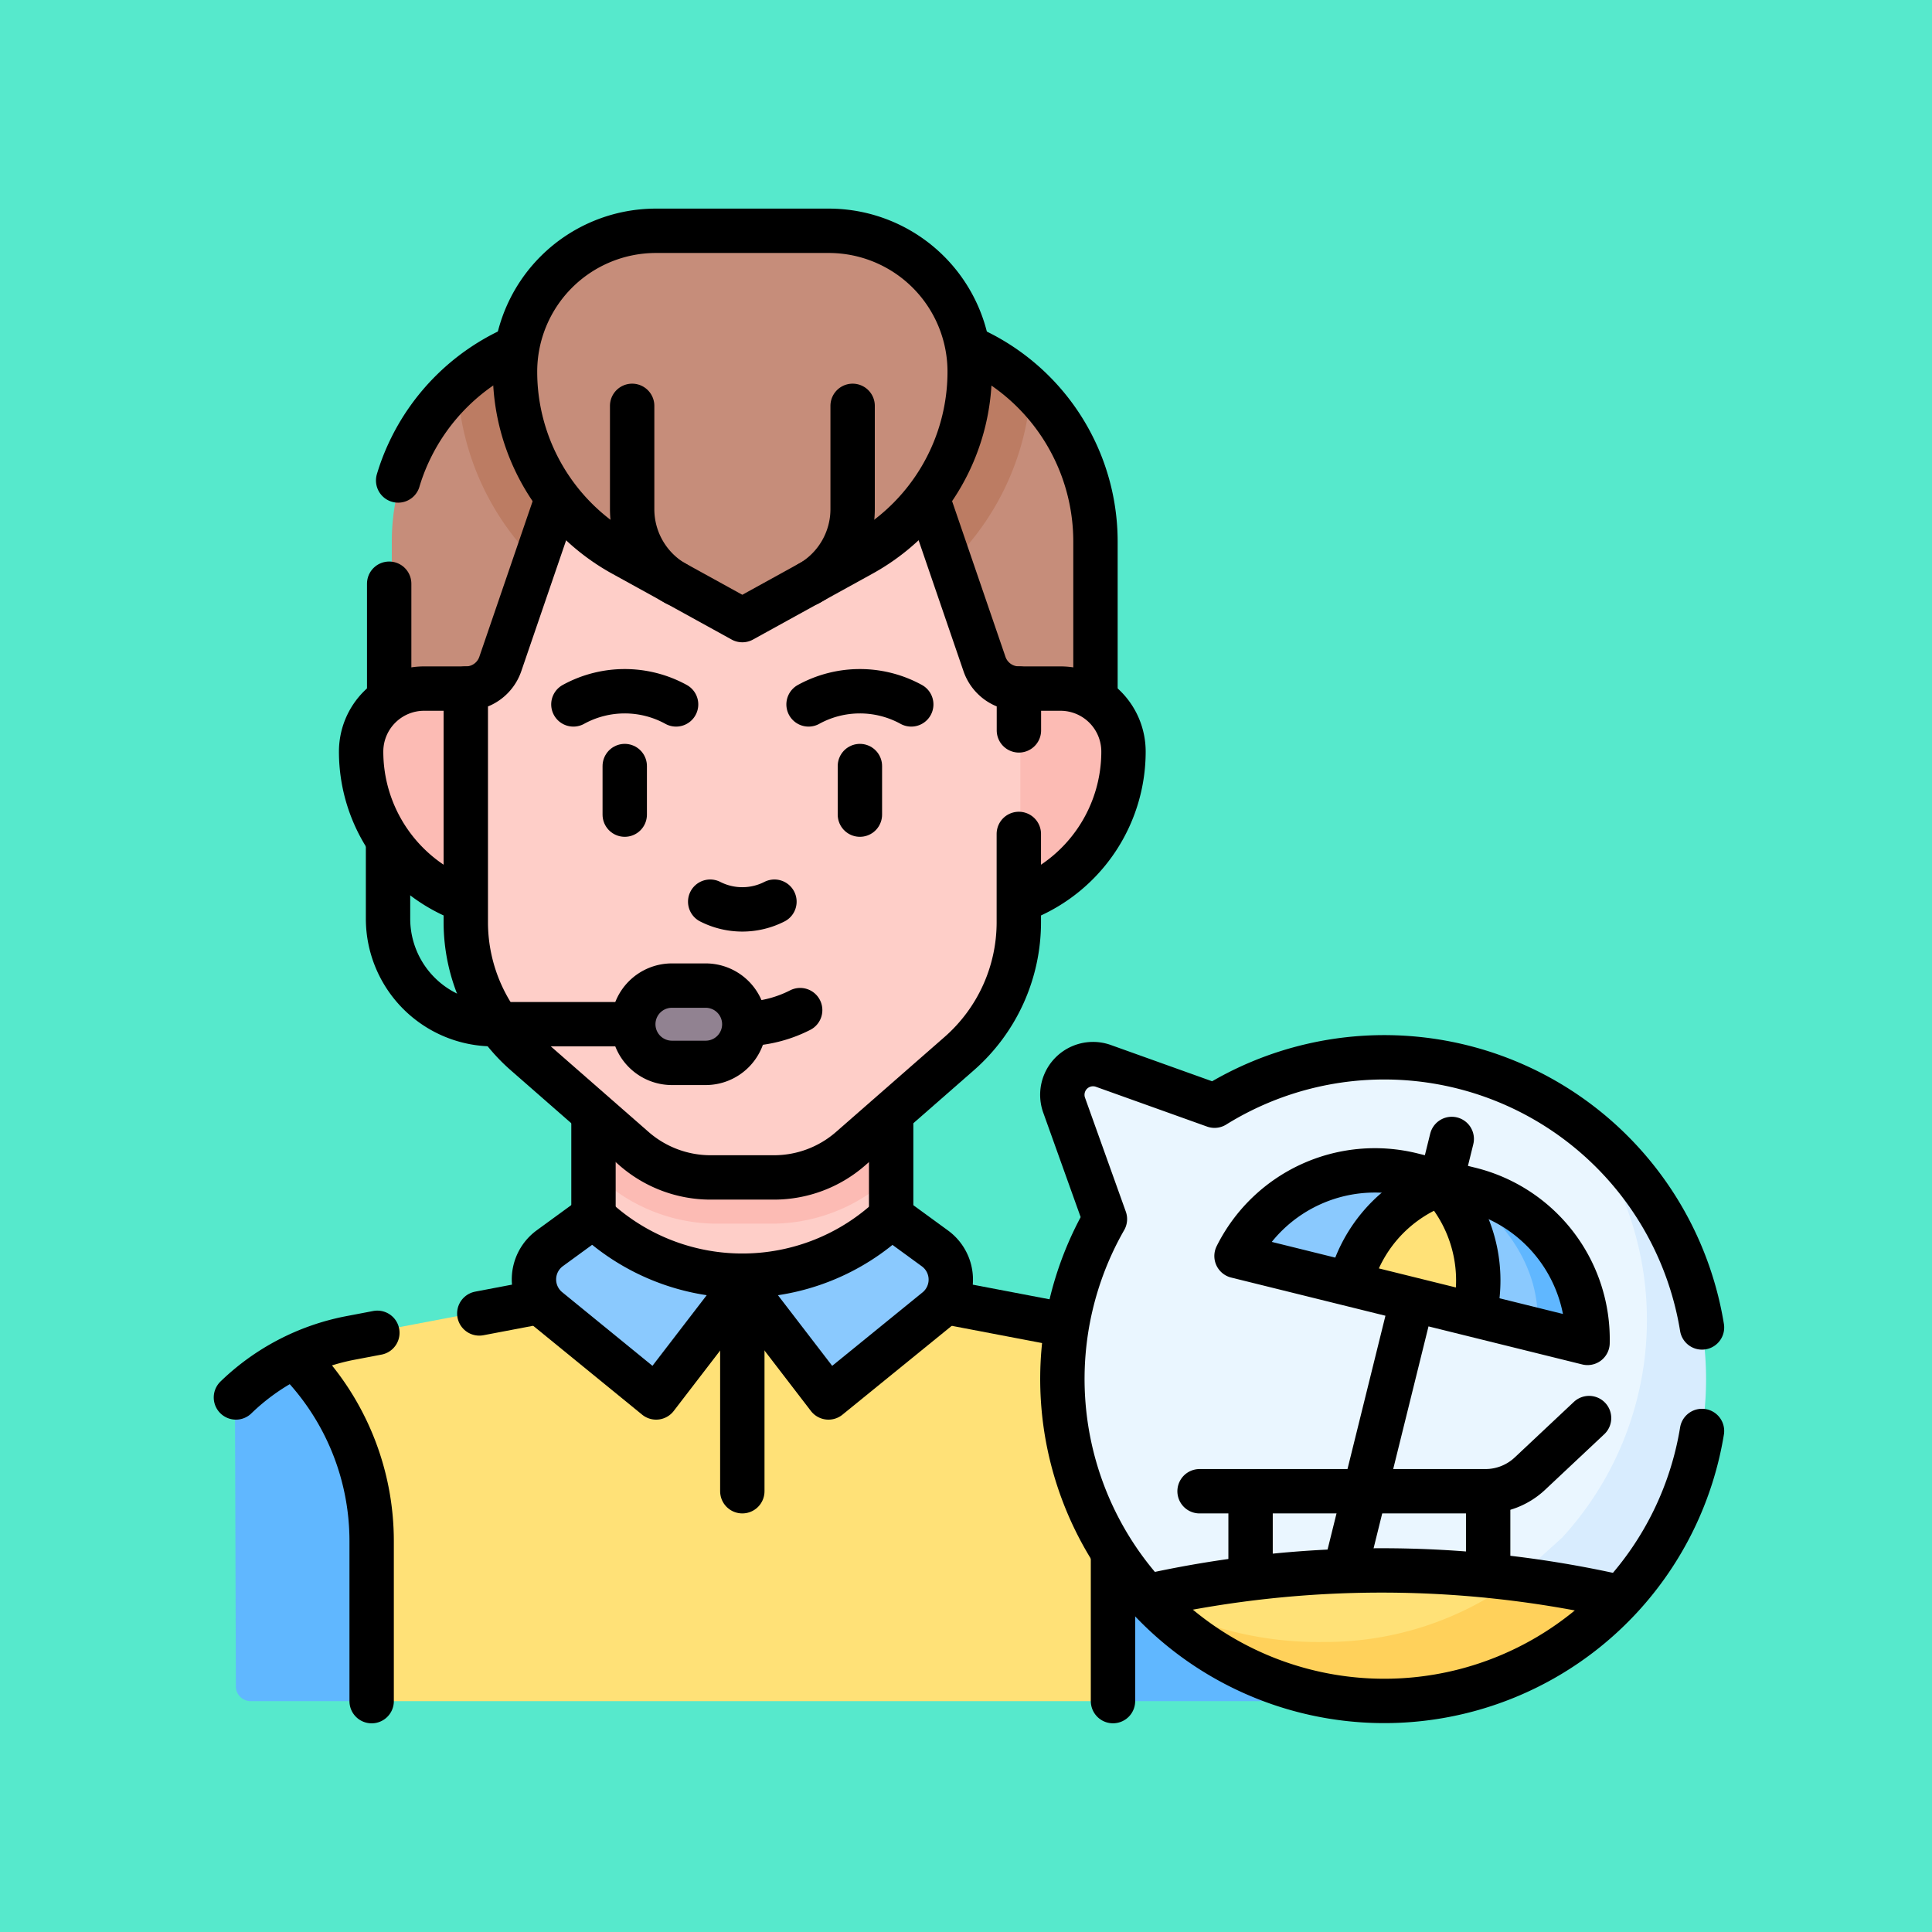 <svg xmlns="http://www.w3.org/2000/svg" xmlns:xlink="http://www.w3.org/1999/xlink" width="85" height="85" viewBox="0 0 85 85">
  <defs>
    <clipPath id="clip-path">
      <rect id="Rectángulo_403649" data-name="Rectángulo 403649" width="67" height="67" transform="translate(189 408)" fill="#01245a"/>
    </clipPath>
  </defs>
  <g id="Grupo_1103841" data-name="Grupo 1103841" transform="translate(-180 -399)">
    <rect id="Rectángulo_403648" data-name="Rectángulo 403648" width="85" height="85" transform="translate(180 399)" fill="#56e9cc"/>
    <g id="Enmascarar_grupo_1098728" data-name="Enmascarar grupo 1098728" clip-path="url(#clip-path)">
      <g id="agente-de-viajes_2_" data-name="agente-de-viajes (2)" transform="translate(189.312 408.182)">
        <g id="Grupo_1103634" data-name="Grupo 1103634">
          <path id="Trazado_879572" data-name="Trazado 879572" d="M32.029,47.953c-.81-.154-1.468.057-1.807-.648l-6.787-.448-6.787.448c-.339.705-1,.494-1.807.648L6.191,49.6a10.253,10.253,0,0,0-2.569.856L3.279,51.9C5.31,54.008,5.686,59.388,5.686,62.33l1.353,3.331H39.655L43,57.05l-3.342-7.642Z" fill="#ffe177"/>
          <path id="Trazado_879573" data-name="Trazado 879573" d="M3.867,50.745l-.245-.286a10.149,10.149,0,0,0-2.387,1.606.642.642,0,0,0-.209.48l.039,12.467a.651.651,0,0,0,.651.649H7.039V58.62A11.362,11.362,0,0,0,3.867,50.745Z" fill="#60b7ff"/>
          <path id="Trazado_879574" data-name="Trazado 879574" d="M48.233,55.726A10.282,10.282,0,0,0,40.679,49.6l-1.024-.2V65.661H51.589Z" fill="#60b7ff"/>
          <path id="Trazado_879575" data-name="Trazado 879575" d="M29.972,45.467V42.493l-.825-4.649H17.841L16.9,42.493v2.974a12.257,12.257,0,0,1-.25,2.449l6.787-1.058,6.787,1.058A12.238,12.238,0,0,1,29.972,45.467Z" fill="#fecec8"/>
          <path id="Trazado_879576" data-name="Trazado 879576" d="M16.9,37.844v4.649l.191.167a7.657,7.657,0,0,0,4.956,1.992h2.78a7.657,7.657,0,0,0,4.956-1.992l.191-.167V37.844Z" fill="#fcbbb4"/>
          <path id="Trazado_879577" data-name="Trazado 879577" d="M38.944,23.568V14.617a9.3,9.3,0,0,0-.866-3.918h0a9.282,9.282,0,0,0-2.031-2.825c-1.7-1.61-3.974-.629-6.4-.629H17.223c-2.426,0-4.7-.981-6.4.629A9.284,9.284,0,0,0,8.792,10.7h0a9.3,9.3,0,0,0-.866,3.918v8.951Z" fill="#c68d7a"/>
          <path id="Trazado_879578" data-name="Trazado 879578" d="M21.922,20.268a3.134,3.134,0,0,0,3.027,0l2.8-1.545h0l2.21-1.22c.2-.108.4-.226.588-.348a11.8,11.8,0,0,0,5.5-9.279,9.3,9.3,0,0,0-6.4-2.554H17.223a9.3,9.3,0,0,0-6.4,2.555,11.729,11.729,0,0,0,5.5,9.278c.193.123.391.24.582.344Z" fill="#bc7c63"/>
          <path id="Trazado_879579" data-name="Trazado 879579" d="M9.462,21.076H37.408a2.767,2.767,0,0,1,2.767,2.767h0A6.954,6.954,0,0,1,33.221,30.8H13.65a6.932,6.932,0,0,1-4.868-1.988c-.343-.337-.9-.117-1.171-.518A10.724,10.724,0,0,1,6.973,25.8,6.958,6.958,0,0,1,6.7,23.843h0A2.767,2.767,0,0,1,9.462,21.076Z" fill="#fcbbb4"/>
          <path id="Trazado_879580" data-name="Trazado 879580" d="M13.912,37.109l4.765,4.169a5.115,5.115,0,0,0,3.368,1.266h2.78a5.115,5.115,0,0,0,3.368-1.266l4.765-4.169a7.672,7.672,0,0,0,2.62-5.774V21.076h0a1.6,1.6,0,0,1-1.514-1.082l-2.626-7.665H15.432l-2.626,7.665a1.6,1.6,0,0,1-1.514,1.082h0V31.335A7.672,7.672,0,0,0,13.912,37.109Z" fill="#fecec8"/>
          <path id="Trazado_879581" data-name="Trazado 879581" d="M33.418,7.162a9.151,9.151,0,0,1-4.285,7.75c-.146.093-.382-.08-.534,0L26.144,16.58l0,0-2.472,1.364a.482.482,0,0,1-.466,0L20.727,16.58,18.272,14.9c-.152-.083-.388.1-.534.01a9.151,9.151,0,0,1-4.285-7.75A6.185,6.185,0,0,1,19.64.976h7.591A6.186,6.186,0,0,1,33.418,7.162Z" fill="#c68d7a"/>
          <path id="Trazado_879582" data-name="Trazado 879582" d="M16.9,44.262l-1.915,1.393a1.7,1.7,0,0,0-.074,2.687l4.2,3.743a.362.362,0,0,0,.524-.071l3.8-5.156a9.5,9.5,0,0,1-6.536-2.6Z" fill="#8ac9fe"/>
          <path id="Trazado_879583" data-name="Trazado 879583" d="M31.887,45.655l-1.915-1.393h0a9.5,9.5,0,0,1-6.536,2.6l3.8,5.156a.362.362,0,0,0,.524.071l4.2-3.743A1.7,1.7,0,0,0,31.887,45.655Z" fill="#8ac9fe"/>
          <path id="Trazado_879584" data-name="Trazado 879584" d="M21.825,37.513H20.344a1.7,1.7,0,0,1-1.7-1.7h0a1.7,1.7,0,0,1,1.7-1.7h1.481a1.7,1.7,0,0,1,1.7,1.7h0A1.7,1.7,0,0,1,21.825,37.513Z" fill="#918291"/>
          <g id="Grupo_1103633" data-name="Grupo 1103633">
            <path id="Trazado_879585" data-name="Trazado 879585" d="M51.589,37.334a14.093,14.093,0,0,0-7.465,2.128l-4.889-1.75a1.351,1.351,0,0,0-1.727,1.727L39.3,44.452a14.161,14.161,0,0,0,1.919,16.693l.5.208a44.718,44.718,0,0,1,19.528-.095l.207-.346a14.377,14.377,0,0,0-1.378-20.646A13.4,13.4,0,0,0,51.589,37.334Z" fill="#eaf6ff"/>
            <path id="Trazado_879586" data-name="Trazado 879586" d="M41.7,60.989l-.483.156c2.586,2.778,6.273,4.03,10.368,4.03a12.078,12.078,0,0,0,9.691-4.024l-.793-.177c-1.266-.275-1.775-.573-3.021-.737A45.161,45.161,0,0,0,41.7,60.989Z" fill="#ffe177"/>
            <g id="Grupo_1103632" data-name="Grupo 1103632">
              <path id="Trazado_879587" data-name="Trazado 879587" d="M60.217,40.266a14.161,14.161,0,0,1-.8,18.2l-1.955,1.768c1.342.168,2.421.726,3.786,1.022l.773-.186a14.162,14.162,0,0,0-1.808-20.806Z" fill="#d8ecfe"/>
            </g>
            <path id="Trazado_879588" data-name="Trazado 879588" d="M61.232,60.895q-1.9-.413-3.766-.658a14.1,14.1,0,0,1-8.481,2.821,15.554,15.554,0,0,1-7.764-1.912h0a14.161,14.161,0,0,0,20.8-.073Z" fill="#ffd15b"/>
            <path id="Trazado_879589" data-name="Trazado 879589" d="M55.889,43.96l-1.77-1.373h0l-2.392.3c-1.6.831-1.319,2.464-1.859,4.23l-.095.328,5.91,1.463.081-.332C56.112,46.764,56.921,45.443,55.889,43.96Z" fill="#ffe177"/>
            <path id="Trazado_879590" data-name="Trazado 879590" d="M53.228,43.049l.892-.462-1.388-.344a7.362,7.362,0,0,0-8.178,3.525.3.3,0,0,0,.19.434l5.031,1.245.095-.328A6.821,6.821,0,0,1,53.228,43.049Z" fill="#8ac9fe"/>
            <path id="Trazado_879591" data-name="Trazado 879591" d="M60.758,49.391a.3.3,0,0,1-.37.289L58.3,49.557l-2.614-.647.08-.331a6.822,6.822,0,0,0-1.073-5.167l-.573-.824.012,0,1.413.563a6.142,6.142,0,0,1,3.644,2.277A6.026,6.026,0,0,1,60.758,49.391Z" fill="#8ac9fe"/>
            <path id="Trazado_879592" data-name="Trazado 879592" d="M61.109,49.883a.3.3,0,0,1-.371.289L58.3,49.557c.516-4.46-4.039-6.894-4.18-6.97l1.568.444A7.751,7.751,0,0,1,59.6,45.5,7.1,7.1,0,0,1,61.109,49.883Z" fill="#60b7ff"/>
          </g>
          <path id="Trazado_879593" data-name="Trazado 879593" d="M23.435,46.857Z" fill="#e89d6b"/>
        </g>
        <g id="Grupo_1103640" data-name="Grupo 1103640">
          <g id="Grupo_1103636" data-name="Grupo 1103636">
            <line id="Línea_676" data-name="Línea 676" y1="4.844" transform="translate(7.81 16.499)" fill="none" stroke="#000" stroke-linecap="round" stroke-linejoin="round" stroke-miterlimit="10" stroke-width="1.952"/>
            <path id="Trazado_879594" data-name="Trazado 879594" d="M8.205,11.957a9.1,9.1,0,0,1,.471-1.24,9.314,9.314,0,0,1,4.67-4.589" fill="none" stroke="#000" stroke-linecap="round" stroke-linejoin="round" stroke-miterlimit="10" stroke-width="1.952"/>
            <path id="Trazado_879595" data-name="Trazado 879595" d="M38.884,21.344v-6.7a9.313,9.313,0,0,0-.868-3.926h0a9.311,9.311,0,0,0-4.5-4.512" fill="none" stroke="#000" stroke-linecap="round" stroke-linejoin="round" stroke-miterlimit="10" stroke-width="1.952"/>
            <line id="Línea_677" data-name="Línea 677" x2="4.912" y2="0.937" transform="translate(32.514 48.146)" fill="none" stroke="#000" stroke-linecap="round" stroke-linejoin="round" stroke-miterlimit="10" stroke-width="1.952"/>
            <line id="Línea_678" data-name="Línea 678" y2="4.371" transform="translate(29.895 39.97)" fill="none" stroke="#000" stroke-linecap="round" stroke-linejoin="round" stroke-miterlimit="10" stroke-width="1.952"/>
            <line id="Línea_679" data-name="Línea 679" y1="4.314" transform="translate(16.799 40.028)" fill="none" stroke="#000" stroke-linecap="round" stroke-linejoin="round" stroke-miterlimit="10" stroke-width="1.952"/>
            <line id="Línea_680" data-name="Línea 680" x1="2.474" y2="0.471" transform="translate(11.775 48.133)" fill="none" stroke="#000" stroke-linecap="round" stroke-linejoin="round" stroke-miterlimit="10" stroke-width="1.952"/>
            <path id="Trazado_879596" data-name="Trazado 879596" d="M1.068,52.3a9.923,9.923,0,0,1,5-2.611l1.222-.233" fill="none" stroke="#000" stroke-linecap="round" stroke-linejoin="round" stroke-miterlimit="10" stroke-width="1.952"/>
            <path id="Trazado_879597" data-name="Trazado 879597" d="M35.512,21.113h1.833a2.772,2.772,0,0,1,2.772,2.772h0a6.969,6.969,0,0,1-4.3,6.438" fill="none" stroke="#000" stroke-linecap="round" stroke-linejoin="round" stroke-miterlimit="10" stroke-width="1.952"/>
            <path id="Trazado_879598" data-name="Trazado 879598" d="M10.982,30.366a6.97,6.97,0,0,1-4.406-6.481h0a2.772,2.772,0,0,1,2.772-2.772h1.833" fill="none" stroke="#000" stroke-linecap="round" stroke-linejoin="round" stroke-miterlimit="10" stroke-width="1.952"/>
            <path id="Trazado_879599" data-name="Trazado 879599" d="M31.6,13.028l2.4,7a1.6,1.6,0,0,0,1.516,1.084v1.84" fill="none" stroke="#000" stroke-linecap="round" stroke-linejoin="round" stroke-miterlimit="10" stroke-width="1.952"/>
            <path id="Trazado_879600" data-name="Trazado 879600" d="M35.512,27.508v3.882a7.687,7.687,0,0,1-2.625,5.785l-4.773,4.177A5.125,5.125,0,0,1,24.74,42.62H21.954a5.125,5.125,0,0,1-3.375-1.268l-4.773-4.177a7.688,7.688,0,0,1-2.625-5.785V21.113A1.6,1.6,0,0,0,12.7,20.029l2.446-7.139" fill="none" stroke="#000" stroke-linecap="round" stroke-linejoin="round" stroke-miterlimit="10" stroke-width="1.952"/>
            <path id="Trazado_879601" data-name="Trazado 879601" d="M28.608,15.2l-5.261,2.9-5.261-2.9a9.17,9.17,0,0,1-4.739-8.028h0a6.2,6.2,0,0,1,6.2-6.2H27.15a6.2,6.2,0,0,1,6.2,6.2h0A9.171,9.171,0,0,1,28.608,15.2Z" fill="none" stroke="#000" stroke-linecap="round" stroke-linejoin="round" stroke-miterlimit="10" stroke-width="1.952"/>
            <g id="Grupo_1103635" data-name="Grupo 1103635">
              <path id="Trazado_879602" data-name="Trazado 879602" d="M21.934,30.488a3.112,3.112,0,0,0,2.826,0" fill="none" stroke="#000" stroke-linecap="round" stroke-linejoin="round" stroke-miterlimit="10" stroke-width="1.952"/>
              <path id="Trazado_879603" data-name="Trazado 879603" d="M23.71,35.859a5.6,5.6,0,0,0,2.182-.6" fill="none" stroke="#000" stroke-linecap="round" stroke-linejoin="round" stroke-miterlimit="10" stroke-width="1.952"/>
              <path id="Trazado_879604" data-name="Trazado 879604" d="M15.915,21.809a4.694,4.694,0,0,1,4.518,0" fill="none" stroke="#000" stroke-linecap="round" stroke-linejoin="round" stroke-miterlimit="10" stroke-width="1.952"/>
              <path id="Trazado_879605" data-name="Trazado 879605" d="M26.261,21.809a4.694,4.694,0,0,1,4.518,0" fill="none" stroke="#000" stroke-linecap="round" stroke-linejoin="round" stroke-miterlimit="10" stroke-width="1.952"/>
              <line id="Línea_681" data-name="Línea 681" y2="2.137" transform="translate(18.174 24.521)" fill="none" stroke="#000" stroke-linecap="round" stroke-linejoin="round" stroke-miterlimit="10" stroke-width="1.952"/>
              <line id="Línea_682" data-name="Línea 682" y2="2.137" transform="translate(28.52 24.521)" fill="none" stroke="#000" stroke-linecap="round" stroke-linejoin="round" stroke-miterlimit="10" stroke-width="1.952"/>
            </g>
            <path id="Trazado_879606" data-name="Trazado 879606" d="M20.433,16.5h0A3.749,3.749,0,0,1,18.5,13.215V8.674" fill="none" stroke="#000" stroke-linecap="round" stroke-linejoin="round" stroke-miterlimit="10" stroke-width="1.952"/>
            <path id="Trazado_879607" data-name="Trazado 879607" d="M26.261,16.5h0A3.749,3.749,0,0,0,28.2,13.215V8.674" fill="none" stroke="#000" stroke-linecap="round" stroke-linejoin="round" stroke-miterlimit="10" stroke-width="1.952"/>
            <path id="Trazado_879608" data-name="Trazado 879608" d="M29.9,44.341l1.919,1.4a1.7,1.7,0,0,1,.075,2.692L27.138,52.3l-3.792-4.939" fill="none" stroke="#000" stroke-linecap="round" stroke-linejoin="round" stroke-miterlimit="10" stroke-width="1.952"/>
            <path id="Trazado_879609" data-name="Trazado 879609" d="M23.347,47.364,19.555,52.3l-4.75-3.875a1.7,1.7,0,0,1,.075-2.692l1.919-1.4" fill="none" stroke="#000" stroke-linecap="round" stroke-linejoin="round" stroke-miterlimit="10" stroke-width="1.952"/>
            <path id="Trazado_879610" data-name="Trazado 879610" d="M16.8,44.341h0a9.545,9.545,0,0,0,13.1,0h0" fill="none" stroke="#000" stroke-linecap="round" stroke-linejoin="round" stroke-miterlimit="10" stroke-width="1.952"/>
            <path id="Trazado_879611" data-name="Trazado 879611" d="M7.76,27.9v3.336A4.644,4.644,0,0,0,12.4,35.879h5.833" fill="none" stroke="#000" stroke-linecap="round" stroke-linejoin="round" stroke-miterlimit="10" stroke-width="1.952"/>
            <path id="Trazado_879612" data-name="Trazado 879612" d="M21.734,37.58H20.25a1.7,1.7,0,0,1-1.7-1.7h0a1.7,1.7,0,0,1,1.7-1.7h1.484a1.7,1.7,0,0,1,1.7,1.7h0A1.7,1.7,0,0,1,21.734,37.58Z" fill="none" stroke="#000" stroke-linecap="round" stroke-linejoin="round" stroke-miterlimit="10" stroke-width="1.952"/>
          </g>
          <g id="Grupo_1103639" data-name="Grupo 1103639">
            <path id="Trazado_879613" data-name="Trazado 879613" d="M65.569,53.775A14.163,14.163,0,1,1,39.3,44.453l-1.795-5.013a1.351,1.351,0,0,1,1.727-1.727l4.89,1.751A14.163,14.163,0,0,1,65.569,49.22" fill="none" stroke="#000" stroke-linecap="round" stroke-linejoin="round" stroke-miterlimit="10" stroke-width="1.952"/>
            <g id="Grupo_1103638" data-name="Grupo 1103638">
              <g id="Grupo_1103637" data-name="Grupo 1103637">
                <path id="Trazado_879614" data-name="Trazado 879614" d="M60.6,53.207,58,55.649a2.855,2.855,0,0,1-1.962.777H43.464" fill="none" stroke="#000" stroke-linecap="round" stroke-linejoin="round" stroke-miterlimit="10" stroke-width="1.952"/>
              </g>
              <path id="Trazado_879615" data-name="Trazado 879615" d="M60.533,49.9,45.09,46.078h0a6.8,6.8,0,0,1,7.718-3.57l2.563.634A6.8,6.8,0,0,1,60.533,49.9Z" fill="none" stroke="#000" stroke-linecap="round" stroke-linejoin="round" stroke-miterlimit="10" stroke-width="1.952"/>
              <line id="Línea_683" data-name="Línea 683" y1="1.468" x2="0.363" transform="translate(54.196 40.927)" fill="none" stroke="#000" stroke-linecap="round" stroke-linejoin="round" stroke-miterlimit="10" stroke-width="1.952"/>
              <line id="Línea_684" data-name="Línea 684" x1="2.739" y2="11.067" transform="translate(49.93 48.616)" fill="none" stroke="#000" stroke-linecap="round" stroke-linejoin="round" stroke-miterlimit="10" stroke-width="1.952"/>
              <line id="Línea_685" data-name="Línea 685" y2="2.843" transform="translate(45.708 56.848)" fill="none" stroke="#000" stroke-linecap="round" stroke-linejoin="round" stroke-miterlimit="10" stroke-width="1.952"/>
              <line id="Línea_686" data-name="Línea 686" y2="2.843" transform="translate(56.161 56.848)" fill="none" stroke="#000" stroke-linecap="round" stroke-linejoin="round" stroke-miterlimit="10" stroke-width="1.952"/>
              <path id="Trazado_879616" data-name="Trazado 879616" d="M54.09,42.825l-.823.427a6.3,6.3,0,0,0-3.1,3.757h0" fill="none" stroke="#000" stroke-linecap="round" stroke-linejoin="round" stroke-miterlimit="10" stroke-width="1.952"/>
              <path id="Trazado_879617" data-name="Trazado 879617" d="M54.09,42.825l.529.761a6.3,6.3,0,0,1,.991,4.77h0" fill="none" stroke="#000" stroke-linecap="round" stroke-linejoin="round" stroke-miterlimit="10" stroke-width="1.952"/>
              <path id="Trazado_879618" data-name="Trazado 879618" d="M41.429,60.989h0a47.34,47.34,0,0,1,20.1,0h0" fill="none" stroke="#000" stroke-linecap="round" stroke-linejoin="round" stroke-miterlimit="10" stroke-width="1.952"/>
            </g>
          </g>
          <line id="Línea_687" data-name="Línea 687" y2="9.062" transform="translate(23.347 47.364)" fill="none" stroke="#000" stroke-linecap="round" stroke-linejoin="round" stroke-miterlimit="10" stroke-width="1.952"/>
          <path id="Trazado_879619" data-name="Trazado 879619" d="M3.867,50.745A11.362,11.362,0,0,1,7.039,58.62v7.041" fill="none" stroke="#000" stroke-linecap="round" stroke-linejoin="round" stroke-miterlimit="10" stroke-width="1.952"/>
          <line id="Línea_688" data-name="Línea 688" y2="6.415" transform="translate(39.655 59.245)" fill="none" stroke="#000" stroke-linecap="round" stroke-linejoin="round" stroke-miterlimit="10" stroke-width="1.952"/>
        </g>
      </g>
    </g>
  </g>
</svg>
